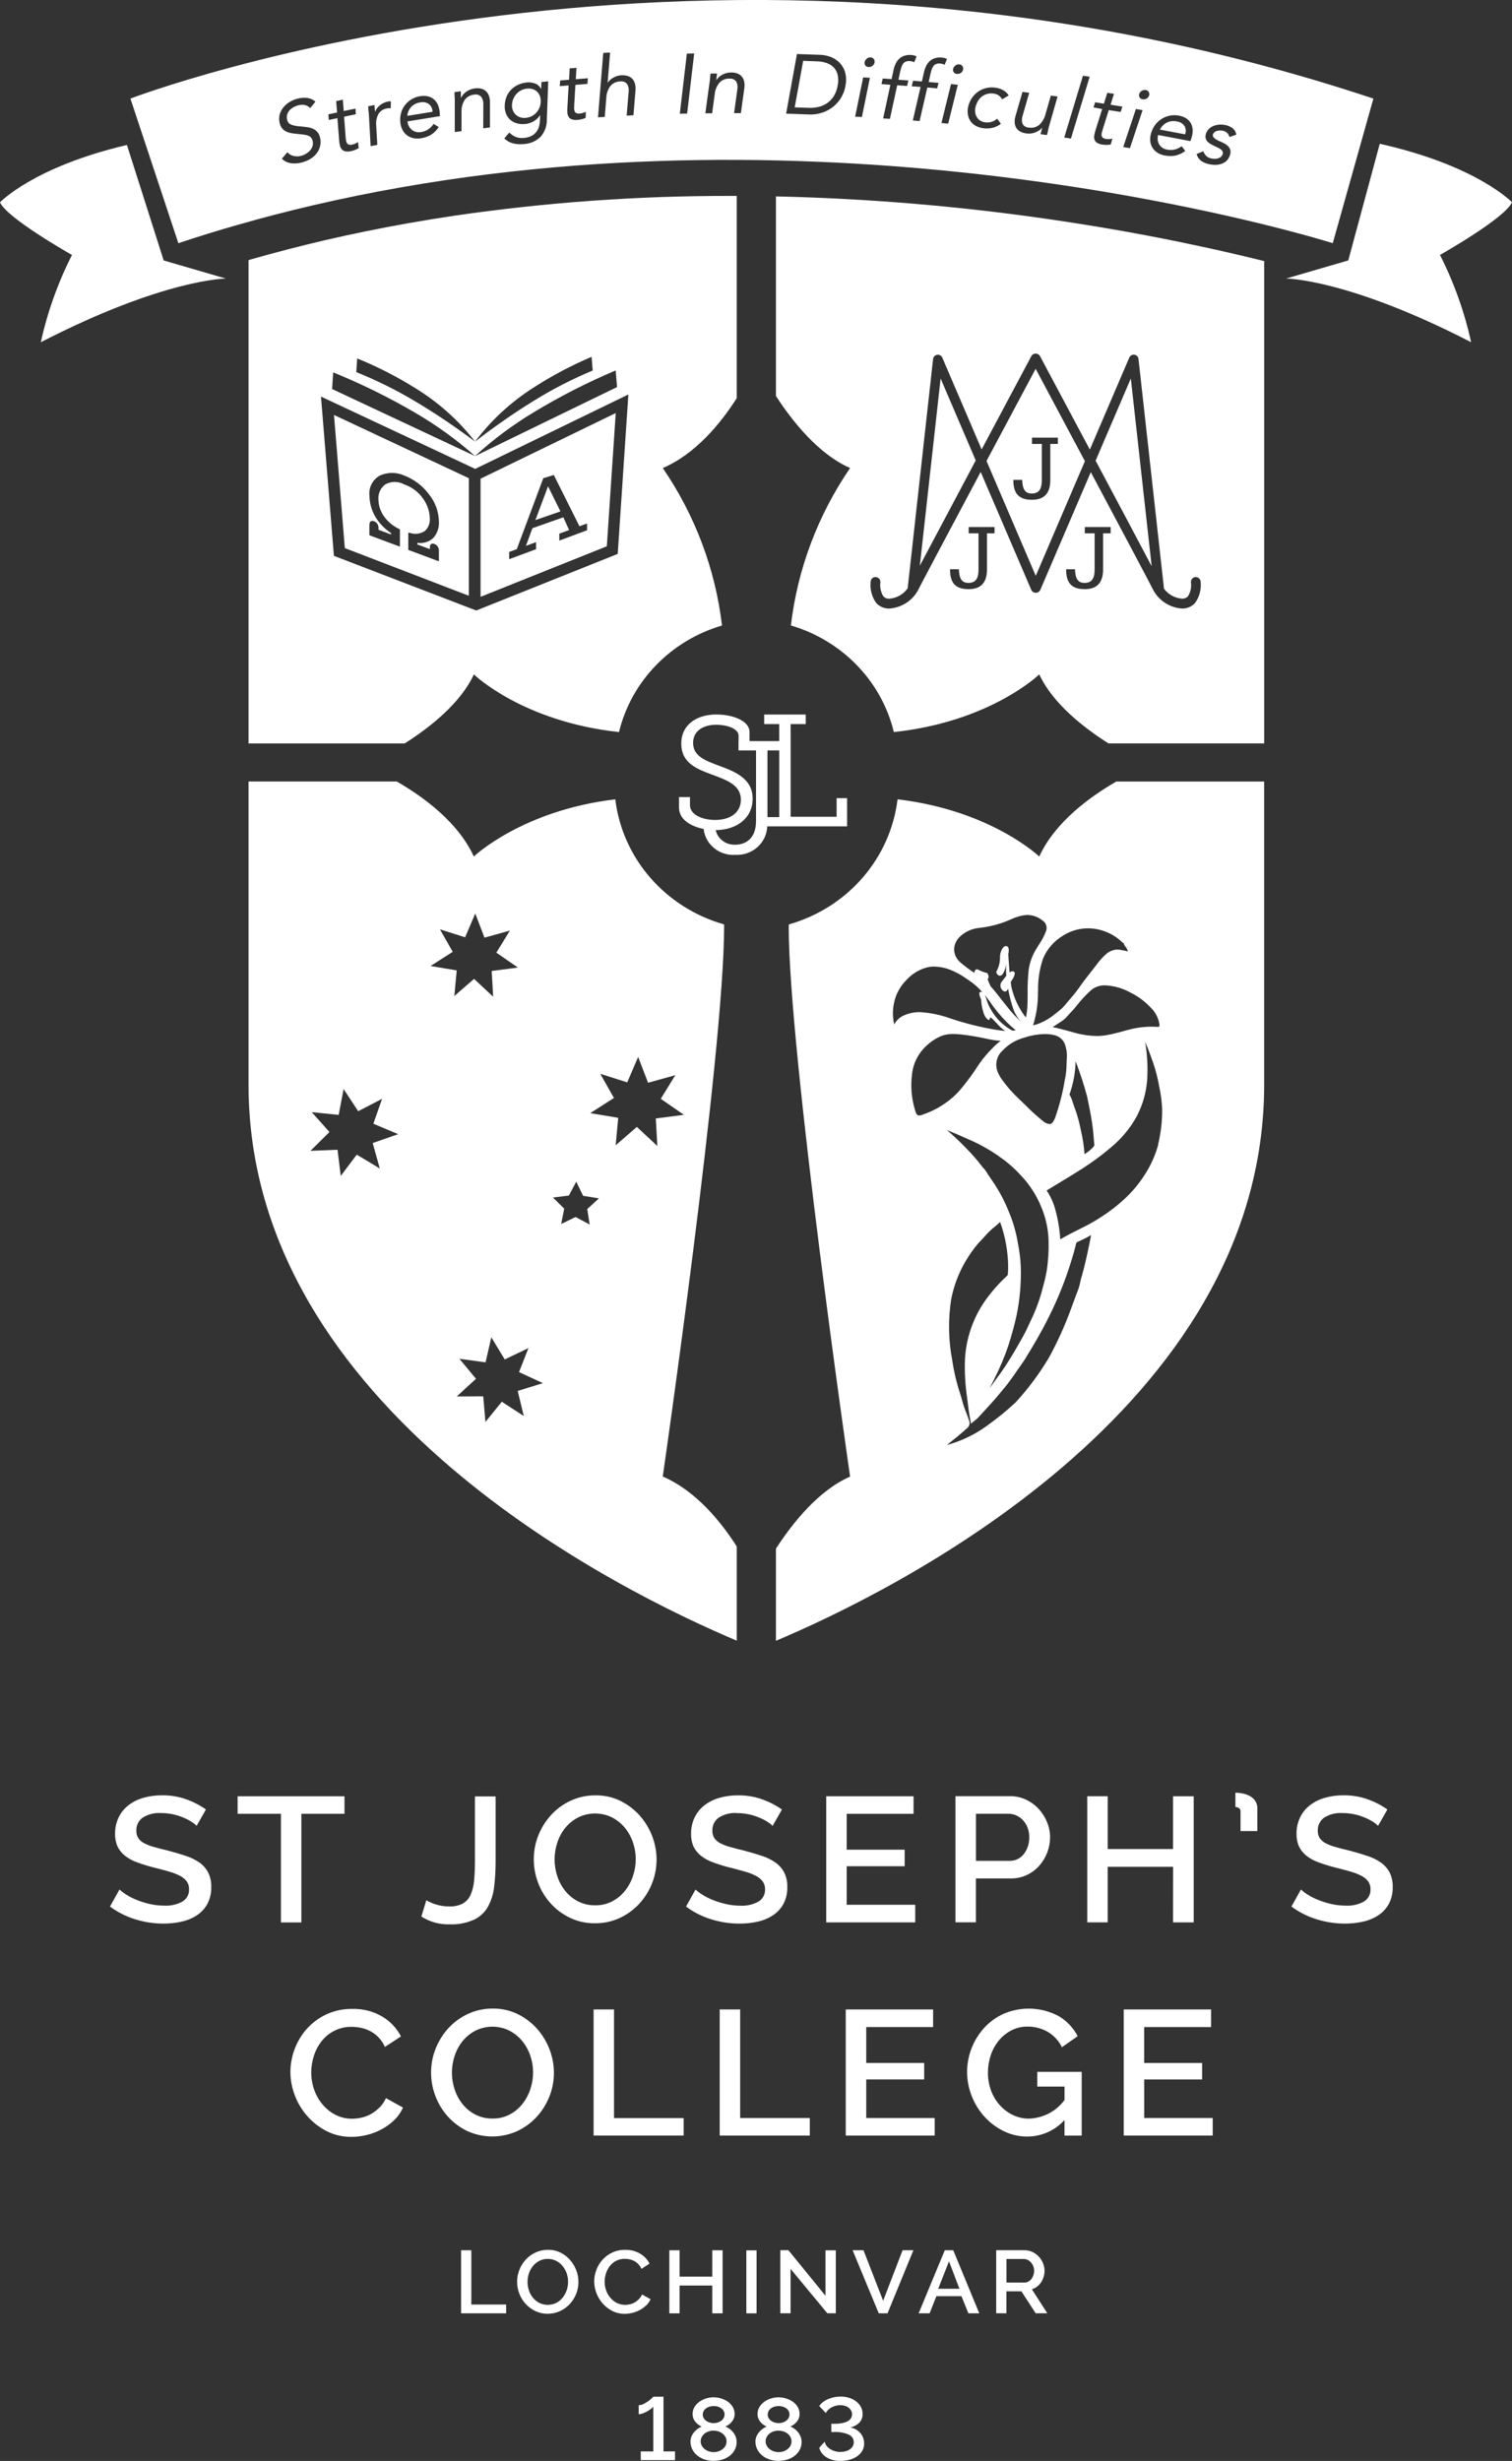 <?xml version="1.0" encoding="UTF-8"?><svg id="Layer_2" xmlns="http://www.w3.org/2000/svg" xmlns:xlink="http://www.w3.org/1999/xlink" viewBox="0 0 561.76 914.3"><rect x="0" y="0" width="561.76" height="914.3" fill="#333333" stroke="none"/><defs><clipPath id="clippath"><rect width="561.76" height="914.3" style="fill:none;"/></clipPath></defs><g id="Layer_1-2"><g style="clip-path:url(#clippath);"><g id="Group_764"><path id="Path_1294" d="m74.11,692c-1.54-1.07-3.23-1.91-5.03-2.48-1.97-.66-4.13-1.3-6.48-1.92-1.99-.48-3.73-.93-5.23-1.35-1.29-.34-2.55-.81-3.73-1.41-.89-.44-1.65-1.09-2.23-1.88-.53-.84-.79-1.82-.75-2.81-.09-1.88.77-3.68,2.31-4.82,2.01-1.28,4.39-1.89,6.79-1.74,1.5,0,3,.15,4.46.46,1.32.28,2.6.68,3.84,1.2,1.05.43,2.06.94,3.02,1.54.72.44,1.38.96,1.97,1.55l3.46-6.07c-2.22-1.57-4.65-2.83-7.23-3.76-2.92-1.04-6.02-1.56-9.13-1.51-2.32-.02-4.63.29-6.85.92-2.01.56-3.89,1.49-5.53,2.74-1.56,1.2-2.81,2.74-3.67,4.49-.92,1.91-1.37,4-1.34,6.1-.05,1.62.25,3.23.89,4.72.62,1.31,1.54,2.48,2.68,3.4,1.34,1.06,2.84,1.9,4.46,2.48,2.05.76,4.15,1.42,6.28,1.95,2.08.52,3.94,1.02,5.56,1.48,1.43.39,2.82.92,4.14,1.58,1.01.5,1.89,1.21,2.58,2.08.62.87.93,1.91.89,2.97.09,1.82-.83,3.55-2.41,4.53-2.05,1.14-4.4,1.68-6.76,1.55-1.84,0-3.68-.2-5.47-.62-1.66-.38-3.28-.89-4.85-1.52-1.34-.53-2.63-1.18-3.84-1.95-.9-.56-1.74-1.2-2.51-1.91l-3.53,6.33c2.79,2.09,5.94,3.68,9.3,4.72,3.44,1.08,7.04,1.63,10.66,1.62,2.29,0,4.57-.25,6.79-.76,2-.45,3.9-1.26,5.6-2.38,1.61-1.07,2.93-2.51,3.84-4.2,1.01-1.94,1.5-4.1,1.43-6.27.06-1.87-.33-3.72-1.16-5.41-.77-1.45-1.87-2.7-3.22-3.66" style="fill:#fff;"/><path id="Path_1295" d="m111.97,714.22v-40.35h16.02v-6.52h-39.71v6.53h16.1v40.35h7.59Z" style="fill:#fff;"/><path id="Path_1296" d="m176.13,713.22c2.18-1.06,3.98-2.74,5.16-4.82,1.26-2.33,2.04-4.87,2.31-7.49.38-3.23.56-6.49.54-9.74v-23.76h-7.68v23.76c0,2.82-.1,5.3-.31,7.43-.13,1.84-.57,3.65-1.29,5.35-.58,1.34-1.58,2.47-2.85,3.23-1.53.8-3.25,1.17-4.99,1.1-1.76.03-3.52-.23-5.19-.77-1.21-.36-2.36-.88-3.43-1.54l-1.84,6.07c3.1,1.99,6.75,3.01,10.46,2.9,3.13.13,6.25-.46,9.1-1.74" style="fill:#fff;"/><path id="Path_1297" d="m230.55,669.09c-2.87-1.4-6.05-2.12-9.27-2.07-3.17-.03-6.3.63-9.17,1.94-2.76,1.26-5.23,3.05-7.27,5.25-2.05,2.23-3.68,4.8-4.79,7.59-1.15,2.86-1.74,5.91-1.73,8.98,0,3,.55,5.97,1.63,8.78,1.05,2.8,2.63,5.38,4.65,7.62,2.02,2.23,4.46,4.05,7.2,5.35,2.89,1.37,6.06,2.05,9.27,2.01,3.16.03,6.28-.63,9.13-1.95,2.73-1.26,5.19-3.03,7.23-5.21,4.2-4.54,6.52-10.44,6.51-16.54-.03-5.98-2.25-11.76-6.25-16.3-2-2.25-4.44-4.1-7.17-5.45m4.65,27.89c-.65,1.98-1.65,3.83-2.95,5.48-1.28,1.62-2.9,2.96-4.75,3.93-1.95,1.01-4.14,1.52-6.35,1.48-2.17.03-4.32-.45-6.25-1.41-1.84-.93-3.46-2.22-4.75-3.8-1.34-1.63-2.36-3.49-3.02-5.48-1.39-4.1-1.4-8.53-.03-12.64.64-1.98,1.64-3.82,2.95-5.45,1.3-1.59,2.91-2.9,4.75-3.85,3.93-1.95,8.58-1.98,12.53-.07,1.83.93,3.44,2.21,4.75,3.76,1.34,1.61,2.37,3.45,3.05,5.41.73,2.07,1.1,4.25,1.09,6.44,0,2.11-.35,4.2-1.02,6.2" style="fill:#fff;"/><path id="Path_1298" d="m273.76,673.61c1.5,0,3,.15,4.46.46,1.32.28,2.6.68,3.84,1.2,1.05.43,2.06.94,3.02,1.54.72.44,1.38.96,1.97,1.55l3.46-6.07c-2.22-1.57-4.65-2.83-7.23-3.76-2.92-1.04-6.02-1.56-9.13-1.51-2.32-.02-4.63.29-6.85.92-2.01.56-3.89,1.49-5.53,2.74-1.56,1.2-2.81,2.74-3.67,4.49-.92,1.91-1.37,4-1.34,6.1-.05,1.62.25,3.23.89,4.72.62,1.31,1.54,2.48,2.68,3.4,1.34,1.06,2.84,1.9,4.46,2.48,2.05.76,4.15,1.42,6.28,1.95,2.08.52,3.94,1.02,5.56,1.48,1.43.39,2.82.92,4.14,1.58,1.01.5,1.89,1.21,2.58,2.08.62.87.93,1.91.89,2.97.09,1.82-.83,3.55-2.41,4.53-2.05,1.14-4.4,1.68-6.76,1.55-1.84,0-3.67-.21-5.45-.63-1.66-.38-3.28-.89-4.85-1.52-1.34-.53-2.63-1.18-3.84-1.95-.9-.56-1.74-1.2-2.51-1.91l-3.53,6.33c2.79,2.09,5.94,3.68,9.3,4.72,3.44,1.08,7.04,1.63,10.66,1.62,2.29,0,4.57-.25,6.79-.76,2-.45,3.9-1.26,5.6-2.38,1.61-1.07,2.93-2.51,3.84-4.2,1.01-1.94,1.5-4.1,1.43-6.27.06-1.87-.33-3.72-1.16-5.41-.77-1.45-1.87-2.7-3.22-3.66-1.54-1.07-3.23-1.91-5.03-2.48-1.97-.66-4.13-1.3-6.48-1.92-1.99-.48-3.73-.93-5.23-1.35-1.29-.34-2.55-.81-3.73-1.41-.89-.44-1.65-1.09-2.23-1.88-.53-.84-.79-1.82-.75-2.81-.09-1.88.77-3.68,2.31-4.82,2.01-1.28,4.39-1.89,6.79-1.74" style="fill:#fff;"/><path id="Path_1299" d="m339.42,673.88v-6.53h-32.45v46.86h33.07v-6.54h-25.46v-14.32h21.53v-6.14h-21.53v-13.33h24.85Z" style="fill:#fff;"/><path id="Path_1300" d="m362.57,697.89h13.03c2.06.02,4.09-.42,5.94-1.3,1.75-.83,3.31-2,4.58-3.43,2.6-2.95,4.02-6.71,4.02-10.6,0-1.91-.39-3.81-1.12-5.58-.73-1.79-1.77-3.45-3.09-4.89-1.33-1.44-2.93-2.62-4.72-3.47-1.87-.88-3.93-1.33-6.01-1.3h-20.22v46.86h7.59v-16.29Zm0-24.03h12.16c1,0,1.98.22,2.88.62.94.43,1.78,1.04,2.48,1.79.74.8,1.32,1.73,1.7,2.74.42,1.14.63,2.35.61,3.56.01,1.19-.17,2.37-.54,3.5-.33,1-.84,1.94-1.49,2.77-.61.77-1.39,1.4-2.27,1.85-.92.45-1.93.67-2.95.66h-12.56v-17.49Z" style="fill:#fff;"/><path id="Path_1301" d="m435.83,714.22h7.67v-46.86h-7.67v19.6h-24.29v-19.62h-7.59v46.86h7.59v-20.65h24.31l-.02,20.67Z" style="fill:#fff;"/><path id="Path_1302" d="m464.38,667.29c-.82-.45-1.7-.77-2.61-.96-.92-.19-1.85-.29-2.78-.29v5.28c.4.03.8.15,1.16.33.53.28.83.86.75,1.44v7.2h6.25v-8.45c.03-.98-.24-1.95-.79-2.77-.51-.74-1.18-1.35-1.97-1.79" style="fill:#fff;"/><path id="Path_1303" d="m513.06,692c-1.54-1.07-3.23-1.91-5.03-2.48-1.97-.66-4.13-1.3-6.48-1.92-1.99-.48-3.73-.93-5.23-1.35-1.29-.34-2.55-.81-3.73-1.41-.89-.44-1.65-1.09-2.23-1.88-.53-.84-.79-1.82-.75-2.81-.09-1.88.77-3.68,2.31-4.82,2.01-1.28,4.39-1.89,6.79-1.74,1.5,0,3,.15,4.46.46,1.32.28,2.6.68,3.84,1.2,1.05.43,2.06.94,3.02,1.54.72.44,1.38.96,1.97,1.55l3.46-6.07c-2.22-1.57-4.65-2.83-7.23-3.76-2.92-1.04-6.02-1.56-9.13-1.51-2.32-.02-4.63.29-6.85.92-2.01.56-3.89,1.49-5.53,2.74-1.56,1.2-2.81,2.74-3.67,4.49-.92,1.91-1.37,4-1.34,6.1-.05,1.62.25,3.23.89,4.72.62,1.31,1.54,2.48,2.68,3.4,1.34,1.06,2.84,1.9,4.46,2.48,2.05.76,4.15,1.42,6.28,1.95,2.08.52,3.94,1.02,5.56,1.48,1.43.39,2.82.92,4.14,1.58,1.01.5,1.89,1.21,2.58,2.08.62.87.93,1.91.89,2.97.09,1.82-.83,3.55-2.41,4.53-2.05,1.14-4.4,1.68-6.76,1.55-1.84,0-3.68-.2-5.47-.62-1.66-.38-3.28-.89-4.85-1.52-1.34-.53-2.63-1.18-3.84-1.95-.9-.56-1.74-1.2-2.51-1.91l-3.53,6.33c2.79,2.09,5.94,3.68,9.3,4.72,3.44,1.08,7.04,1.63,10.66,1.62,2.29,0,4.57-.25,6.79-.76,2-.45,3.9-1.26,5.6-2.38,1.61-1.07,2.93-2.51,3.84-4.2,1.01-1.94,1.5-4.1,1.43-6.27.06-1.87-.33-3.72-1.16-5.41-.77-1.45-1.87-2.7-3.22-3.66" style="fill:#fff;"/><path id="Path_1304" d="m141.03,782.94c-.91.93-1.95,1.74-3.09,2.41-1.1.63-2.29,1.1-3.53,1.38-1.17.28-2.37.42-3.57.43-2.12.02-4.22-.46-6.11-1.41-1.85-.94-3.49-2.23-4.82-3.8-1.38-1.63-2.45-3.48-3.15-5.48-.75-2.09-1.13-4.29-1.12-6.51,0-2.06.33-4.11.95-6.07.61-1.98,1.57-3.83,2.85-5.48,1.27-1.62,2.88-2.95,4.72-3.9,2-1.02,4.23-1.53,6.48-1.49,1.16,0,2.32.13,3.46.36,1.2.25,2.35.66,3.43,1.22,1.15.6,2.19,1.38,3.09,2.31,1,1.04,1.81,2.25,2.38,3.57l5.97-3.9c-1.56-3.05-3.97-5.61-6.96-7.38-3.34-1.96-7.19-2.95-11.1-2.84-3.36-.06-6.68.64-9.71,2.05-2.76,1.3-5.22,3.13-7.23,5.38-1.97,2.22-3.49,4.77-4.51,7.52-1.02,2.7-1.55,5.55-1.56,8.42,0,3.01.57,6,1.66,8.81,1.07,2.83,2.66,5.45,4.69,7.73,2,2.26,4.42,4.13,7.14,5.51,2.83,1.43,5.98,2.15,9.17,2.12,1.95,0,3.88-.25,5.77-.72,1.92-.47,3.77-1.19,5.5-2.12,1.71-.91,3.27-2.06,4.65-3.4,1.38-1.33,2.47-2.91,3.23-4.65l-6.32-3.5c-.58,1.29-1.38,2.47-2.37,3.5" style="fill:#fff;"/><path id="Path_1305" d="m204.07,779.04c1.15-2.86,1.74-5.91,1.73-8.98-.03-5.98-2.25-11.76-6.25-16.31-2.01-2.25-4.44-4.1-7.17-5.45-2.87-1.4-6.05-2.11-9.27-2.07-3.17-.03-6.3.64-9.17,1.95-2.76,1.26-5.23,3.05-7.26,5.25-2.05,2.23-3.68,4.8-4.79,7.59-1.15,2.86-1.74,5.91-1.73,8.98,0,3,.55,5.97,1.63,8.77,1.05,2.8,2.63,5.39,4.65,7.63,2.02,2.22,4.46,4.04,7.2,5.35,5.83,2.65,12.55,2.67,18.4.06,2.73-1.26,5.19-3.03,7.23-5.21,2.06-2.21,3.68-4.77,4.79-7.56m-7.03-2.84c-.66,1.98-1.65,3.83-2.95,5.48-1.28,1.62-2.9,2.96-4.75,3.93-1.95,1.01-4.14,1.52-6.35,1.48-2.17.03-4.32-.45-6.25-1.41-1.84-.93-3.46-2.22-4.75-3.8-1.34-1.63-2.37-3.49-3.02-5.48-1.4-4.1-1.41-8.53-.03-12.64.64-1.97,1.64-3.82,2.95-5.45,1.3-1.59,2.91-2.9,4.75-3.86,3.93-1.95,8.58-1.98,12.53-.06,1.83.93,3.45,2.21,4.75,3.76,1.34,1.62,2.37,3.45,3.05,5.41.73,2.07,1.1,4.25,1.09,6.44,0,2.11-.35,4.2-1.02,6.2" style="fill:#fff;"/><path id="Path_1306" d="m254.01,786.91h-25.88v-40.35h-7.59v46.86h33.47v-6.51Z" style="fill:#fff;"/><path id="Path_1307" d="m274.99,746.56h-7.59v46.86h33.47v-6.53h-25.88v-40.33Z" style="fill:#fff;"/><path id="Path_1308" d="m346.68,753.1v-6.54h-32.45v46.86h33.04v-6.53h-25.43v-14.32h21.53v-6.14h-21.53v-13.33h24.84Z" style="fill:#fff;"/><path id="Path_1309" d="m385.39,775.22h10.12v4.96c-3.03,4.19-7.91,6.75-13.17,6.94-2.1.02-4.17-.45-6.04-1.35-1.85-.89-3.5-2.14-4.85-3.66-1.42-1.59-2.51-3.43-3.24-5.41-.78-2.14-1.17-4.4-1.16-6.67,0-2.2.35-4.38,1.05-6.47.66-1.97,1.67-3.82,2.99-5.45,1.27-1.55,2.86-2.83,4.65-3.76,1.86-.96,3.94-1.44,6.04-1.42,2.61-.02,5.18.64,7.43,1.91,2.32,1.37,4.17,3.36,5.33,5.75l5.85-4.1c-1.57-3.06-4-5.64-7-7.43-6.29-3.39-13.85-3.73-20.43-.92-2.72,1.22-5.15,2.95-7.17,5.11-6.39,6.96-8.22,16.82-4.75,25.52,1.1,2.81,2.71,5.4,4.75,7.66,2,2.21,4.43,4.03,7.14,5.35,2.72,1.33,5.73,2.02,8.78,2,5.3-.02,10.32-2.27,13.79-6.16v5.81h6.39v-23.69h-16.51v5.48Z" style="fill:#fff;"/><path id="Path_1310" d="m425.1,772.57h21.53v-6.14h-21.53v-13.33h24.85v-6.54h-32.45v46.86h33.07v-6.53h-25.46v-14.31Z" style="fill:#fff;"/><path id="Path_1311" d="m175.11,836.02h-3.8v23.43h16.74v-3.26h-12.94v-20.17Z" style="fill:#fff;"/><path id="Path_1312" d="m211.81,839.62c-1-1.12-2.21-2.05-3.57-2.72-1.44-.7-3.03-1.06-4.64-1.04-1.58-.02-3.15.32-4.58.98-1.38.62-2.61,1.51-3.63,2.6-1.03,1.12-1.84,2.4-2.4,3.8-.58,1.43-.87,2.95-.87,4.48,0,1.5.27,2.99.81,4.4.53,1.4,1.32,2.69,2.33,3.81,1.01,1.11,2.23,2.01,3.59,2.67,1.44.68,3.03,1.03,4.64,1.01,1.58.01,3.14-.32,4.56-.97,1.37-.63,2.59-1.52,3.61-2.6,2.1-2.26,3.26-5.2,3.26-8.24-.02-2.99-1.12-5.88-3.12-8.16m-1.25,11.22c-.33.99-.83,1.91-1.48,2.74-.64.81-1.45,1.49-2.37,1.97-1.98.98-4.31.99-6.3.03-.92-.47-1.73-1.12-2.37-1.9-.67-.82-1.18-1.74-1.51-2.74-.35-1.03-.53-2.12-.52-3.21,0-1.06.17-2.11.5-3.11.32-.99.82-1.91,1.48-2.72.65-.8,1.45-1.46,2.37-1.94.98-.5,2.07-.76,3.17-.74,1.07-.01,2.13.23,3.09.71.92.47,1.73,1.11,2.38,1.89.67.81,1.19,1.72,1.53,2.71.36,1.03.55,2.12.54,3.21,0,1.05-.17,2.1-.5,3.11" style="fill:#fff;"/><path id="Path_1313" d="m240.1,856.54c.68-.67,1.23-1.46,1.61-2.33l-3.16-1.74c-.29.64-.69,1.23-1.19,1.74-.46.47-.97.87-1.54,1.2-.56.32-1.16.55-1.78.7-.59.13-1.18.2-1.78.21-1.06,0-2.11-.24-3.06-.71-.92-.47-1.74-1.11-2.41-1.9-.69-.81-1.23-1.74-1.58-2.74-.38-1.05-.57-2.16-.56-3.27,0-1.03.16-2.05.48-3.04.31-.99.79-1.92,1.42-2.74.63-.81,1.44-1.48,2.36-1.97,1-.51,2.11-.76,3.24-.74.58,0,1.17.06,1.74.18.6.13,1.17.34,1.71.61,1.23.65,2.19,1.69,2.73,2.94l2.99-1.95c-.77-1.53-1.98-2.81-3.48-3.69-1.67-.98-3.6-1.48-5.56-1.43-1.68-.03-3.34.32-4.85,1.03-1.38.64-2.61,1.56-3.61,2.69-.99,1.1-1.75,2.38-2.26,3.76-.51,1.35-.78,2.77-.79,4.21.01,3.04,1.14,5.97,3.17,8.27,1,1.13,2.21,2.07,3.57,2.76,1.42.71,2.99,1.07,4.58,1.05.97,0,1.94-.12,2.88-.36.96-.24,1.88-.59,2.75-1.05.85-.46,1.64-1.03,2.32-1.7" style="fill:#fff;"/><path id="Path_1314" d="m264.63,859.46h3.84v-23.43h-3.84v9.8h-12.15v-9.8h-3.8v23.43h3.8v-10.33h12.15v10.33Z" style="fill:#fff;"/><rect id="Rectangle_335" x="277.29" y="836.06" width="3.8" height="23.4" style="fill:#fff;"/><path id="Path_1315" d="m306.69,852.92l-13.78-16.92h-2.99v23.43h3.8v-16.49l13.65,16.49h3.16v-23.38h-3.84v16.87Z" style="fill:#fff;"/><path id="Path_1316" d="m328.12,854.8l-7.3-18.78h-4.04l9.71,23.43h3.26l9.61-23.43h-4.02l-7.22,18.78Z" style="fill:#fff;"/><path id="Path_1317" d="m351.02,836.02l-9.71,23.43h4.08l2.51-6.37h9.31l2.58,6.37h4.04l-9.67-23.43h-3.14Zm-2.45,14.32l4.02-10.2,3.87,10.2h-7.89Z" style="fill:#fff;"/><path id="Path_1318" d="m385.3,849.54c.58-.45,1.09-.99,1.49-1.6.41-.63.73-1.31.95-2.02.23-.74.34-1.51.34-2.28,0-.96-.19-1.9-.56-2.79-.36-.9-.89-1.72-1.55-2.44-.66-.72-1.46-1.31-2.36-1.74-.94-.44-1.96-.67-3-.66h-10.49v23.43h3.8v-8.15h5.57l5.3,8.15h4.32l-5.73-8.91c.7-.22,1.35-.56,1.93-1.01m-3.24-1.85c-.45.24-.96.36-1.48.35h-6.65v-8.75h6.44c.5,0,1,.12,1.45.34.47.24.88.56,1.22.94.36.41.64.88.84,1.39.22.54.33,1.11.32,1.68,0,.57-.08,1.14-.27,1.68-.17.51-.42.98-.75,1.41-.3.39-.69.72-1.14.95" style="fill:#fff;"/><path id="Path_1319" d="m246.52,890.43h-3.79c-.17.2-.34.39-.54.56-.4.39-.84.75-1.3,1.07-.55.4-1.13.75-1.74,1.05-.57.3-1.21.47-1.86.48v3.35c.52-.01,1.02-.11,1.5-.3.56-.2,1.1-.45,1.62-.74.5-.27.97-.58,1.42-.92.34-.24.64-.53.89-.87v16.64h-4.66v3.25h12.73v-3.25h-4.28v-20.32Z" style="fill:#fff;"/><path id="Path_1320" d="m272.43,903.7c-.38-.49-.83-.93-1.34-1.3-.49-.35-1.02-.65-1.57-.9.95-.4,1.79-1.02,2.42-1.82.65-.79,1.01-1.77,1-2.78.02-.94-.23-1.87-.71-2.68-.47-.77-1.09-1.43-1.84-1.95-.77-.53-1.62-.94-2.52-1.2-1.78-.55-3.7-.55-5.48,0-.91.27-1.76.68-2.52,1.22-.75.53-1.37,1.2-1.84,1.97-.49.81-.73,1.74-.71,2.68-.01,1,.34,1.98.98,2.76.62.79,1.44,1.41,2.37,1.81-.52.24-1.01.53-1.47.87-.49.36-.93.77-1.32,1.23-.4.48-.73,1.02-.97,1.59-.25.61-.38,1.26-.37,1.91,0,.99.22,1.96.66,2.86.44.87,1.06,1.64,1.81,2.26.8.66,1.72,1.16,2.71,1.5,1.08.37,2.21.55,3.35.54,1.13,0,2.25-.16,3.33-.49,1-.3,1.93-.78,2.74-1.41.77-.6,1.41-1.36,1.86-2.21.47-.89.7-1.88.69-2.88,0-.66-.11-1.32-.34-1.94-.22-.58-.52-1.13-.89-1.63m-11.04-7.94c.22-.39.52-.74.89-1,.39-.28.82-.5,1.29-.64.5-.15,1.01-.23,1.54-.23.52,0,1.04.07,1.54.21.46.13.9.34,1.29.62.36.26.67.6.89.98.23.4.34.85.34,1.3,0,.49-.12.98-.37,1.4-.24.4-.56.74-.95,1.02-.39.27-.82.48-1.29.62-.46.14-.94.21-1.42.21-.49,0-.97-.07-1.44-.21-.46-.13-.9-.34-1.3-.61-.38-.26-.7-.6-.95-.99-.26-.42-.39-.9-.37-1.38,0-.45.11-.9.32-1.3m8.13,12.89c-.27.48-.64.91-1.08,1.25-.46.36-.99.64-1.54.82-.57.2-1.18.3-1.78.3-.59,0-1.18-.1-1.74-.28-.55-.18-1.07-.44-1.54-.79-.45-.34-.82-.76-1.1-1.25-.29-.51-.45-1.08-.45-1.66-.01-.58.13-1.15.4-1.66.27-.49.63-.92,1.07-1.27.45-.36.97-.63,1.52-.8.57-.19,1.18-.28,1.78-.28.59,0,1.18.09,1.74.26.56.17,1.09.44,1.56.79.46.35.84.78,1.12,1.27.29.52.43,1.1.42,1.69,0,.56-.13,1.11-.4,1.61" style="fill:#fff;"/><path id="Path_1321" d="m296.56,903.7c-.38-.49-.83-.93-1.34-1.3-.49-.35-1.02-.65-1.57-.9.95-.4,1.79-1.02,2.42-1.82.65-.79,1.01-1.77,1-2.78.02-.94-.23-1.87-.71-2.68-.47-.77-1.09-1.43-1.84-1.95-.77-.53-1.62-.94-2.52-1.2-1.78-.55-3.7-.55-5.48,0-.91.27-1.76.68-2.52,1.22-.75.53-1.37,1.2-1.84,1.97-.48.81-.73,1.74-.71,2.68-.01,1,.34,1.98.98,2.76.62.79,1.44,1.41,2.37,1.81-.52.24-1.01.53-1.47.87-.49.36-.93.77-1.32,1.23-.4.48-.73,1.02-.97,1.59-.25.61-.38,1.26-.37,1.91,0,.99.22,1.96.66,2.86.44.87,1.06,1.64,1.81,2.26.8.66,1.72,1.16,2.71,1.5,1.08.37,2.21.55,3.35.54,1.13,0,2.25-.16,3.33-.49,1-.3,1.93-.78,2.74-1.41.77-.6,1.41-1.36,1.86-2.21.47-.89.7-1.88.69-2.88,0-.66-.11-1.32-.34-1.94-.22-.58-.52-1.13-.89-1.63m-11.04-7.94c.22-.39.52-.74.89-1,.39-.28.82-.5,1.29-.64.5-.15,1.01-.23,1.54-.23.52,0,1.04.07,1.54.21.46.13.9.34,1.29.62.36.26.67.6.89.98.23.4.34.85.34,1.3,0,.49-.12.98-.37,1.4-.24.4-.56.74-.95,1.02-.39.27-.82.48-1.29.62-.46.14-.94.21-1.42.21-.49,0-.97-.07-1.44-.21-.46-.13-.9-.34-1.3-.61-.38-.26-.7-.6-.95-.99-.26-.42-.39-.9-.37-1.38,0-.45.11-.9.32-1.3m8.13,12.89c-.27.48-.64.91-1.08,1.25-.46.36-.99.64-1.54.82-.57.2-1.18.3-1.78.3-.59,0-1.18-.1-1.74-.28-.55-.18-1.07-.44-1.54-.79-.45-.34-.82-.76-1.1-1.25-.29-.51-.45-1.08-.45-1.66-.01-.58.13-1.15.4-1.66.27-.49.63-.92,1.07-1.27.45-.36.97-.63,1.52-.8.57-.19,1.18-.28,1.78-.28.59,0,1.18.09,1.74.26.56.17,1.09.44,1.56.79.46.35.84.78,1.12,1.27.29.52.43,1.1.42,1.69,0,.56-.13,1.11-.4,1.61" style="fill:#fff;"/><path id="Path_1322" d="m319.63,903.94c-.95-1.11-2.28-1.86-3.74-2.1,1.28-.24,2.46-.86,3.38-1.77.83-.89,1.26-2.06,1.22-3.26,0-.88-.21-1.76-.62-2.54-.43-.79-1.02-1.48-1.73-2.04-.78-.61-1.67-1.07-2.61-1.36-1.06-.34-2.17-.5-3.28-.49-.8,0-1.59.09-2.36.25-.77.16-1.51.39-2.23.69-.68.28-1.31.66-1.89,1.1-.54.42-1.01.92-1.39,1.48l2.44,2.6c.2-.4.46-.76.77-1.08.36-.36.76-.68,1.2-.94.49-.29,1.02-.5,1.58-.65.63-.17,1.28-.26,1.93-.25.52,0,1.04.07,1.54.21.49.14.96.36,1.37.66.4.29.73.66.98,1.08.25.45.38.95.37,1.46,0,.56-.16,1.1-.47,1.56-.34.47-.8.85-1.34,1.1-.66.31-1.36.52-2.08.64-.88.15-1.78.22-2.68.21h-1.13v3.06h1.14c1.82-.09,3.63.24,5.3.95,1.17.48,1.92,1.6,1.91,2.83.01.53-.12,1.05-.39,1.51-.27.44-.63.83-1.06,1.13-.48.33-1.02.58-1.59.72-.64.17-1.3.25-1.96.25-.81.01-1.61-.12-2.37-.38-.64-.22-1.24-.54-1.78-.94-.46-.33-.86-.75-1.16-1.23-.24-.39-.41-.82-.5-1.26l-2.03,2.3c.43,1.48,1.41,2.75,2.76,3.56,1.55.91,3.34,1.36,5.15,1.3,1.11,0,2.21-.15,3.28-.43,1-.25,1.95-.66,2.8-1.23.8-.53,1.47-1.23,1.97-2.03.5-.85.76-1.81.74-2.79,0-1.41-.5-2.78-1.4-3.88" style="fill:#fff;"/><path id="Path_1323" d="m228.77,153.46l-50.22,24.38v43.89l46.91-18.77,3.31-49.5Zm-10.67,43.55l-10.3,3.83v-2.58l3.64-1.33-2.14-4.74-11.49,4.05-2.4,6.55,3.76-1.38v2.63l-9.99,3.71v-2.69l2.82-1.03,9.85-26.36,3.9-1.21,9.54,19.06,2.82-1.03v2.52Z" style="fill:#fff;"/><path id="Path_1324" d="m198.92,193.22l9.3-3.22-4.61-9.33-4.69,12.55Z" style="fill:#fff;"/><path id="Path_1325" d="m273.73,147.9v-75.11h-2.28c-34.43-.07-68.81,2.4-102.86,7.38-5.35.8-10.91,1.7-16.48,2.68-10.71,1.89-21.35,4.06-31.68,6.46-9.17,2.15-18.32,4.52-27.16,7.05-.32.09-.62.18-.93.28v179.57h58.01c9.49-6.03,20.75-14.95,25.71-25.65,0,0,18.07,17.56,53.92,21.42,4.59-18.89,19.17-33.97,38.27-39.59-2.47-20.92-10.01-40.97-22-58.5,12.28-5.28,21.57-16.69,27.5-25.99m-141.01-14.72c7.54,3.07,14.8,6.78,21.67,11.09,8.53,5.25,16.02,11.96,22.09,19.8,5.96-7.93,13.34-14.74,21.8-20.11,6.81-4.4,14.01-8.21,21.5-11.39.13,1.69.27,3.38.41,5.08-7.59,3.17-14.9,6.93-21.87,11.24-7.56,4.68-14.85,9.75-21.84,15.19-7.08-5.35-14.46-10.32-22.09-14.89-7.03-4.21-14.4-7.87-22.03-10.94.11-1.69.22-3.39.33-5.08m-8.92,5.18c10.58,4.3,20.82,9.34,30.64,15.1,7.88,4.61,15.27,9.96,22.06,15.98,6.71-6.12,14.02-11.57,21.84-16.28,9.74-5.89,19.9-11.08,30.42-15.52l.5,6.18-30.88,15-21.87,10.63h0l-22.02-10.33-31.09-14.58.4-6.18Zm105.72,67.44l-52.57,21.03-52.88-20.31-4.8-59.17,57.3,26.86,56.9-27.64-3.95,59.23Z" style="fill:#fff;"/><path id="Path_1326" d="m128.11,203.63l46.09,17.72v-43.68l-50.11-23.5,4.02,49.45Zm9.17-8.68c0-1.79,1.28-1.44,1.67-1.3,1.06.41,1.74,1.44,1.67,2.55v.63l4.66,1.74v-.53c-2.42-1.58-4.43-3.68-5.88-6.14-1.38-2.37-2.11-5.05-2.13-7.78-.35-3.02,1.18-5.96,3.9-7.46,2.86-1.27,6.14-1.27,9,0,3.64,1.4,6.79,3.78,9.1,6.86,2.39,2.91,3.73,6.5,3.8,10.22.15,2.26-.61,4.48-2.13,6.19-1.58,1.42-3.75,2.06-5.88,1.74v.61l4.66,1.74v-.63c0-1.79,1.28-1.44,1.67-1.3,1.06.41,1.74,1.44,1.67,2.55v3.91l-11.37-4.25v-6.43l.63.13c1.85.62,3.9.36,5.52-.71,1.32-1.22,2-2.96,1.85-4.73-.07-2.59-.92-5.1-2.45-7.22-1.69-2.5-4.18-4.39-7.09-5.38-2.21-1.23-4.93-1.2-7.11.08-1.66,1.31-2.57,3.31-2.45,5.39.01,2.17.66,4.29,1.86,6.11,1.38,2.05,3.27,3.71,5.51,4.82l.63.33v6.41l-11.35-4.23v-3.9Z" style="fill:#fff;"/><path id="Path_1327" d="m273.73,574.56c-5.93-9.3-15.21-20.71-27.49-25.99,0,0,22.8-157.64,22.8-204.56l-.06-.58c-21.82-6.22-37.72-24.51-40.38-46.47-34.71,4.15-52.56,21.26-52.56,21.26-5.8-12.75-18.77-22.2-28.63-27.88h-55.07v112.62c0,120.94,139,188.72,181.39,206.58v-34.98Zm-132.62-140.43l-8.56-5.15-5.95,7.89-1.2-9.71-10.05.4,7.06-6.99-6.59-7.38,10.01,1.02,1.83-9.61,5.42,8.24,8.88-4.6-3.25,9.25,9.23,3.88-9.47,3.3,2.63,9.44Zm18.88-75.25l8.21-5.25-4.74-8.36,9.34,2.96,3.77-8.82,3.44,8.95,9.44-2.63-5.04,8.2,8.01,5.54-9.74,1.27.54,9.55-7.09-6.61-7.33,6.36.89-9.51-9.68-1.63Zm34.62,167.21l-8.17-5.31-6.08,7.5-.83-9.52-9.82.05,7.14-6.56-6.17-7.43,9.73,1.33,2.13-9.32,4.99,8.24,8.81-4.23-3.51,8.93,8.88,4.1-9.37,2.9,2.26,9.32Zm24.46-71.16l-5.23-2.79-5.33,2.6,1.11-5.7-4.19-4.13,5.92-.73,2.74-5.15,2.55,5.25,5.89.94-4.35,3.97.9,5.74Zm17.53-36.25l-7.86,6.82.95-10.2-10.39-1.74,8.8-5.64-5.08-8.97,10.02,3.18,4.05-9.46,3.69,9.6,10.13-2.82-5.41,8.79,8.59,5.94-10.44,1.36.58,10.23-7.61-7.09Z" style="fill:#fff;"/><path id="Path_1328" d="m386.12,318.23s-17.85-17.15-52.65-21.26c-2.66,21.97-18.56,40.27-40.39,46.48l-.05.58c0,46.92,22.81,204.56,22.81,204.56-11.72,5.13-21.36,17.21-27.55,26.77v34.23c42.34-17.84,181.39-85.62,181.39-206.6v-112.63h-54.93c-9.85,5.68-22.84,15.13-28.63,27.87m-29.09,29.4c1.84-1.59,4.15-2.6,6.6-2.87,3.41-.35,6.76-1.15,9.96-2.36.59-.23,1.18-.48,1.78-.74,1.37-.66,2.81-1.15,4.3-1.48.7-.15,1.42-.23,2.13-.26.28,0,.56.02.84.08,1.69.19,3.29.86,4.59,1.92,1.5.9,2.05,2.75,1.29,4.3-.61,1.57-1.4,3.06-2.35,4.46-.45.72-.89,1.44-1.34,2.17-1.36,2.28-2.26,4.79-2.64,7.4-.3,2.87-.43,5.75-.39,8.63,0,1.76,0,3.51-.1,5.28-.08,1.28-.26,2.56-.55,3.81-.12-.13-.24-.23-.35-.36-2.4-3.24-4.1-6.92-5-10.82-.21-1.17-.27-1.97-.27-1.97,0,0,2.55-3.41.97-3.94-.52-.09-1.05.07-1.41.43-.29-3.37-.48-6.83-.48-6.83,0,0,.7-2.68-.64-2.97s-2.34,2.08-2.45,3.81c.09,1.8-.29,3.59-1.1,5.21-.89.95.94,2.97,2.1,1.38.74-1.14,1.17-2.44,1.27-3.79,0,0-.06,2.07.08,4.43-.55.66-1.06,1.37-1.45,1.87-.98.97-.97,2.54.03,3.49.1.1.22.19.34.27,1.34.76,1.76-.97,1.76-.97l.17,1.1c.48,2.38,1.12,4.72,1.9,7.02.65,1.54,1.55,2.97,2.68,4.23-.89-.87-1.78-1.71-2.61-2.6-1.6-1.74-3.08-3.64-4.52-5.48-1.27-1.64-2.54-3.27-3.92-4.82l-.17-.17c-.44-.9-.83-1.82-1.16-2.76,0,0,.89-.33-.04-2.2-1.15-.24-2.26-.64-3.28-1.2-1.07-.59-1.48.19-1.61,1.11l-.04-.03c-1.72-1.13-3.37-2.36-4.94-3.68-1.56-1.24-2.48-3.09-2.53-5.05.08-1.96,1.01-3.8,2.57-5.05m23.9,37.75c2.33-.75,4.77-1.15,7.22-1.21,1.2,0,2.4.13,3.57.41,1.99.46,3.56,1.95,4.07,3.88.49,1.52.68,3.11.55,4.7-.05.73-.08,1.47-.1,2.21-.01,1.64-.16,3.28-.45,4.89l-.19.97c-.79,4.74-1.98,9.41-3.57,13.96-.92,2.43-1.84,2.43-2.14,2.43-.96-.13-1.84-.56-2.53-1.21-2.27-1.84-4.43-3.81-6.47-5.88-.74-.72-1.48-1.44-2.23-2.17-2.4-2.22-4.57-4.67-6.45-7.32-.81-1.1-1.44-2.33-1.84-3.63-.69-2.57.12-5.31,2.12-7.12,2.25-2.4,5.19-4.1,8.43-4.89m-5.86-3.11c-2.65-1.65-4.87-3.87-6.49-6.48-.97-1.49-1.69-3.12-2.16-4.82-.21-.53-.37-.95-.52-1.3.55.67,1.1,1.38,1.63,2.13,1.93,2.88,4.14,5.57,6.6,8.05,1.04,1.01,2.14,1.97,3.26,2.92-.45.07-.87.06-1.3.1-.32-.18-.64-.36-1.01-.6m-42.84-1.58c-.83-3.5-.62-7.16.61-10.56.91-2.41,2.36-4.58,4.24-6.38,1.79-1.9,4.05-3.33,6.56-4.13,1.07-.36,2.2-.54,3.34-.53,1.51.03,3.01.25,4.46.65,2.69.83,5.21,2.11,7.46,3.76l.82.53c1.94,1.27,3.7,2.8,5.22,4.54-.2-.06-.42-.09-.63-.08-1.19,0,.2,2.82.2,2.82.06,1.93.45,3.83,1.13,5.64.62,1.4,1.98,2.79,2.1,1.38.12-1.41,2.56,2.31,4.97,4.15.25.2.51.33.77.49-.28,0-.55,0-.83-.04-.58-.05-1.16-.15-1.74-.23l-.82-.11c-5.85-.97-11.61-2.41-17.22-4.31-3.57-1.28-7.31-2.04-11.11-2.26h-.48c-2.08.04-4.13.53-5.99,1.46-1.37.73-2.46,1.87-3.12,3.24m10.37,33.5c-.33.11-.68.18-1.03.19-.35,0-.93,0-1.38-1.43-1.47-4.5-1.91-9.26-1.29-13.94.41-3.97,2.26-7.66,5.22-10.41,1.55-1.49,3.35-2.72,5.32-3.62,1.49-.62,3.1-.91,4.73-.87.93,0,1.87.07,2.79.15,3.32.37,6.62.93,9.88,1.66,1.64.36,3.3.6,4.97.74-1.07.8-2.07,1.68-2.98,2.65-1.95,1.92-3.7,4.02-5.23,6.28-1.91,3-4.01,5.88-6.29,8.63-1.93,2.35-4.21,4.39-6.77,6.07-2.45,1.64-5.13,2.93-7.95,3.85m9.69,5.84c2.33.92,4.61,1.93,6.9,2.95l2.18.97c3.77,1.74,7.35,3.83,10.68,6.26,2.68,1.9,5.13,4.09,7.32,6.51,3.18,3.35,5.71,7.24,7.45,11.48,1.77,4.12,2.73,8.53,2.83,12.99.07,3.55-.15,7.09-.65,10.61-.39,2.26-.91,4.49-1.55,6.69l-.58,2.2c-1.08,3.69-2.5,7.29-4.23,10.74l-.85,1.85c-.98,2.14-2.18,4.22-3.35,6.23-.48.83-.96,1.66-1.43,2.49-2.19,3.76-4.59,7.4-7.21,10.89,0,0-1.58,2.2-2.03,2.82.53-1.01,1.04-2.02,1.53-3.04l.21-.43c2.07-4.08,3.83-8.29,5.28-12.61,1.34-4.3,2.23-7.65,2.94-10.85,1.25-6.03,1.77-12.17,1.57-18.31-.13-2.87-.48-5.73-1.06-8.55l-.31-1.74c-.69-3.47-1.73-6.87-3.12-10.14-1.21-3.03-2.68-5.96-4.4-8.76-.64-1.07-1.34-2.08-2.04-3.11-.7-1.02-1.37-2-2-3.04-.26-.4-.56-.77-.89-1.11-.19-.19-.36-.39-.52-.6-1.77-2.34-3.7-4.56-5.77-6.65-2.33-2.44-4.79-4.76-7.36-6.95l.45.18m50.27,51.98c-.14.56-.31,1.12-.45,1.67-.33,1.04-.6,2.1-.81,3.18-.25,1.15-.61,2.27-1.07,3.35-.18.43-.35.92-.51,1.37-.36,1.01-1.78,4.82-1.78,4.82-2.27,6.22-5.01,12.27-8.2,18.09-3.53,5.93-7.68,11.49-12.37,16.6-3.37,3.13-6.95,6.04-10.71,8.71-4.45,3.23-9.47,5.63-14.81,7.1,2.51-2,5.09-4.08,7.52-6.27.83-.66,1.14-1.76.77-2.73-.31-1.03-.71-2.03-1.1-3.04-.24-.61-.47-1.21-.69-1.83-.33-.9-.58-1.83-.83-2.75-.23-.84-.45-1.67-.74-2.49-1.33-4.05-2.31-8.2-2.93-12.4-1.43-7.47-1.56-15.12-.39-22.63.79-4.09,2.15-8.05,4.04-11.78,1.33-2.59,2.9-5.05,4.67-7.38.82-1.07,1.7-2.08,2.65-3.04.58-.61,1.16-1.23,1.71-1.87.91-1,1.9-1.92,2.95-2.76.74-.62,1.47-1.23,2.16-1.9,1.54,4.28,2.49,8.73,2.84,13.25.17,1.99.18,3.99.05,5.99,0,.29-.12.57-.33.77-3.22,2.96-6.1,6.27-8.56,9.86-4.2,6.28-6.63,13.52-7.05,21-.19,4.91.09,9.82.82,14.67l.25,1.98c.16,1.3.31,2.64.54,3.95l.62,3.47,1.78-1.49c.32-.23.62-.49.89-.78l2.16-2.36c2-2.17,4.08-4.44,6-6.78l.5-.61c1.55-1.81,3.01-3.69,4.36-5.64.58-.87,1.19-1.74,1.78-2.57.92-1.3,1.84-2.56,2.68-3.91,2.76-4.48,5.64-9.31,8.15-14.3,2.71-5.27,5.07-10.71,7.06-16.28,1.25-3.62,2.68-7.9,3.72-12.28.08-.31.16-.36.29-.43l1.48-.7c1.3-.57,2.56-1.22,3.77-1.94-.95,5.04-1.87,9.22-2.87,13.11m27.82-46.74c-1.09,4.03-2.83,7.88-5.14,11.39-2.13,3.32-4.69,6.35-7.63,9.02-2.52,2.33-5.25,4.44-8.15,6.3-2.14,1.41-4.36,2.7-6.66,3.86l-1.59.8c-2.4,1.2-4.87,2.43-7.24,3.84-.21-3.64-.8-7.25-1.76-10.78-.66-2.62-1.77-5.12-3.3-7.38,2.8-1.7,5.56-3.35,8.3-5.04l1.16-.72c2.14-1.3,4.27-2.63,6.33-4.06,2.85-1.94,5.58-4.02,8.19-6.25,3.92-3.25,7.17-7.19,9.58-11.62,2.21-4.29,3.51-8.96,3.82-13.75.22-3.86.07-7.73-.45-11.56-.08-.78-.21-1.54-.37-2.3.7,1.54,1.37,3.25,2.05,5.15l.17.48c1.14,2.96,2.03,6.01,2.68,9.11l.4,2.14c.59,2.67.94,5.38,1.06,8.11.05,4.47-.46,8.93-1.52,13.28m-32.91-18.66s.1-.23.12-.3c1.34-3.88,2.07-7.93,2.16-12.02,1.65,4.28,3.07,8.64,4.26,13.06l.3,1.46c.71,3.44,1.45,7,1.84,10.53.16,1.38.27,2.77.39,4.16l.19,2.1-.83.99c-.85.85-1.81,1.59-2.85,2.2-.19-2.89-.62-5.76-1.29-8.59l-.45-2.12c-.51-2.31-1.19-4.58-2.03-6.8l-.54-1.58c-.3-1.08-.73-2.13-1.31-3.1m29.96-32.51c1.96,1.78,3.21,4.16,3.54,6.75.03.56-.13.64-.55.67h-.4c-.29,0-.57,0-.86-.03s-.63-.03-.95-.04h0c-2.86,0-5.71.36-8.48,1.08l-2.01.54c-2.2.64-4.44,1.17-6.69,1.58-1.12.18-2.26.27-3.4.27-2.76-.05-5.51-.45-8.16-1.21l-2.04-.56c-2.02-.55-4.09-1.12-6.2-1.55.66-.37,1.27-.79,1.88-1.2.4-.27.81-.55,1.23-.8.94-.59,1.78-1.32,2.49-2.17.45-.52.89-1.02,1.38-1.51.74-.76,1.44-1.56,2.09-2.4,1.51-1.96,3.2-3.79,5.05-5.46,1.38-1.25,3.2-1.95,5.08-1.95h.48c3.26.17,6.43,1.09,9.25,2.67,2.75,1.34,5.23,3.16,7.31,5.36m-10.2-23.94l.34.26c.03.05.06.1.11.15.06.35.23.68.47.94.49.57.85,1.24,1.05,1.96-.57-.17-1.15-.3-1.74-.39-.35-.06-.69-.11-1.02-.19-.37-.09-.76-.13-1.14-.13-1.52.05-2.97.61-4.1,1.59-1.31,1.13-2.48,2.41-3.48,3.81l-2.06,2.64c-1.55,1.97-3.15,4-4.6,6.11-1.11,1.55-2.3,3.04-3.57,4.46-.66.77-1.31,1.54-1.95,2.33-.63.71-1.33,1.36-2.1,1.93-.45.36-.89.71-1.34,1.09-1.74,1.44-3.69,2.61-5.8,3.47-.69.28-1.41.51-2.14.66l-.21.05c1.24-3.95,1.85-8.05,1.82-12.18l.04-.87c-.07-3.98.55-7.94,1.84-11.71,1.48-3.58,4.11-6.59,7.49-8.6,2.8-1.77,6.07-2.7,9.41-2.67.45,0,.89.04,1.37.08l.79.07c3.95.55,7.61,2.33,10.43,5.08l.1.05Z" style="fill:#fff;"/><path id="Path_1329" d="m407.06,171.16c7.91,14.86,16.14,30.32,20.83,39.22l-7.75-69.76-13.09,30.54Z" style="fill:#fff;"/><path id="Path_1330" d="m341.75,210.17c4.72-8.93,12.9-24.3,20.77-39.1l-13.05-30.45-7.72,69.55Z" style="fill:#fff;"/><path id="Path_1331" d="m366.52,171.25l18.3,42.69,18.26-42.6c-7.81-14.67-15.17-28.46-18.3-34.32-3.12,5.85-10.46,19.6-18.25,34.23m26.51-6.32h-2.82v13.45c0,4.86-2.23,7.3-6.82,7.3-4.82,0-6.9-2.26-6.9-7.26v-.14h3.28c.11,3.47,1.07,5.07,3.54,5.07,2.68,0,3.75-1.6,3.75-4.97v-13.45h-3.65v-2.33h9.61v2.33Z" style="fill:#fff;"/><path id="Path_1332" d="m439.6,90.16c-10.26-2.12-20.74-4.07-31.09-5.8-5.19-.87-10.57-1.71-16.16-2.54-34.46-5.11-69.22-8.06-104.06-8.85v74.15c6.19,9.55,15.83,21.63,27.55,26.76-11.99,17.53-19.53,37.58-22,58.5,19.1,5.62,33.68,20.71,38.26,39.6,35.94-3.84,54.02-21.43,54.02-21.43,4.96,10.7,16.22,19.62,25.72,25.65h57.85V97.01c-1.14-.29-2.32-.59-3.54-.87-8.72-2.13-17.65-4.13-26.53-5.96m-70.11,107.96h-2.82v13.45c0,4.86-2.23,7.3-6.82,7.3-4.82,0-6.9-2.26-6.9-7.26v-.14h3.29c.11,3.47,1.07,5.07,3.54,5.07,2.68,0,3.75-1.6,3.75-4.97v-13.45h-3.65v-2.33h9.61v2.33Zm43.14,0h-2.82v13.45c0,4.86-2.23,7.3-6.82,7.3-4.82,0-6.9-2.26-6.9-7.26v-.14h3.29c.11,3.47,1.07,5.07,3.54,5.07,2.68,0,3.75-1.6,3.75-4.97v-13.45h-3.65v-2.33h9.61v2.33Zm31.41,25.83c-1.23,1.4-3.05,2.18-4.94,2.12-4.49-.34-8.48-2.9-10.58-6.76-1.11-2.26-12.3-23.31-23.27-43.92l-18.79,43.82c-.44.88-1.53,1.25-2.44.83-.37-.17-.67-.47-.85-.83l-18.83-43.89c-10.99,20.64-22.2,41.74-23.32,44.01-2.11,3.86-6.1,6.41-10.58,6.74-1.9.06-3.72-.72-4.96-2.12-1.63-2.33-2.35-5.15-2.01-7.95.06-.96.91-1.68,1.89-1.62.04,0,.08,0,.12.01,1.01.14,1.71,1.04,1.58,2.03-.23,1.77.17,3.57,1.12,5.1.57.62,1.4.96,2.26.89,2.76-.23,5.26-1.66,6.8-3.91v-.2l9.41-84.91c.08-.81.7-1.46,1.52-1.61.82-.11,1.61.33,1.91,1.08l14.61,34.09c9.37-17.56,17.73-33.25,18.5-34.71.5-.85,1.62-1.14,2.49-.65.28.16.51.38.67.65.77,1.44,9.17,17.19,18.55,34.78l14.65-34.18c.3-.75,1.1-1.19,1.91-1.08.82.14,1.44.8,1.51,1.61l9.43,84.91c0,.1,0,.19-.03.29,1.53,2.2,4,3.6,6.72,3.82.86.06,1.7-.27,2.27-.89.95-1.53,1.34-3.32,1.11-5.09-.13-.98.57-1.89,1.58-2.03,1.01-.08,1.89.64,1.99,1.61.34,2.8-.37,5.62-2.01,7.95" style="fill:#fff;"/><path id="Path_1333" d="m299.36,269.01v-3.55h-15.44v3.55h5.59v6.33h-11.04v-3.38c0-4.2-6.25-6.51-12.34-6.51-6.98,0-13.01,3.55-13.01,10.82s5.84,9.45,11.43,11.52,10.71,3.91,10.71,9.33c0,4.85-4.02,7.51-9.54,7.51-4.91,0-9.37-2.01-9.37-5.49v-3.01h-4.07v3.95c0,4.38,4.35,6.94,9.15,7.9.62,5.75,5.79,10,11.73,9.62,6.22.34,11.54-4.29,11.88-10.33,0-.08,0-.17.01-.25h29.67v-10.48h-3.89v6.92h-17.08v-34.45h5.6Zm-18.48,36.08c0,6.51-3.9,8.74-7.72,8.74-3.45.14-6.51-2.14-7.26-5.42,7.8-.06,13.73-4.42,13.73-11.69s-6.14-9.92-12.34-12.17c-5.16-1.95-9.78-3.54-9.78-8.56,0-4.43,3.77-6.73,8.63-6.73,3.83,0,8.27,1.41,8.27,4.07v2.03h-.03v3.43h6.51v26.32Zm8.64-1.51h-4.38v-24.78h4.38v24.78Z" style="fill:#fff;"/><path id="Path_1334" d="m47.15,53.86C12.42,62.01,0,75.17,0,75.17c2.52,5.9,26.74,19.56,26.74,19.56-5.22,10.3-9.11,21.18-11.57,32.41,45.93-23.62,68.76-23.64,68.76-23.64l-23.11-6.73-13.66-42.91Z" style="fill:#fff;"/><path id="Path_1335" d="m200.59,35.68c-.21-.61-.57-1.16-1.04-1.62-.47-.44-1.04-.77-1.66-.95-.7-.2-1.44-.26-2.17-.17-.76.07-1.5.29-2.18.65-.65.35-1.23.8-1.71,1.35-1,1.14-1.57,2.57-1.61,4.07-.04.71.08,1.41.35,2.07.24.59.61,1.12,1.08,1.56.47.44,1.03.76,1.65.95.66.21,1.36.28,2.05.2.81-.08,1.59-.31,2.3-.68,1.3-.7,2.3-1.82,2.81-3.18.26-.67.41-1.37.45-2.08.03-.74-.07-1.47-.32-2.17" style="fill:#fff;"/><path id="Path_1336" d="m307.39,38.26c.98-.7,1.8-1.59,2.43-2.6.71-1.21,1.19-2.53,1.41-3.9.27-1.3.27-2.64,0-3.94-.24-1.02-.73-1.96-1.45-2.74-.73-.75-1.64-1.32-2.64-1.66-1.15-.39-2.35-.61-3.57-.63l-5.16-.19-3.15,17.29,5.18.18c1.26.05,2.52-.07,3.75-.36,1.16-.28,2.25-.77,3.22-1.44" style="fill:#fff;"/><path id="Path_1337" d="m88.46,83.5c9.28-2.66,18.56-5.07,27.84-7.23,10.84-2.52,21.65-4.73,32.44-6.62,5.63-.99,11.24-1.9,16.85-2.74,86.01-12.79,167.46-7.22,227.88,1.69,5.68.83,11.16,1.69,16.45,2.58,11.53,1.93,22.12,3.94,31.61,5.9,10.37,2.13,19.45,4.22,27.04,6.07,17.02,4.17,26.6,7.2,26.6,7.2l15.09-53.72c-247.54-82.44-461.8,0-461.8,0l17.81,53.72c7.39-2.46,14.8-4.75,22.21-6.86m358.58-27.28c.24.63.6,1.21,1.08,1.71.55.51,1.25.85,2,.97.39.08.79.12,1.2.12.4,0,.81-.05,1.19-.17.37-.1.71-.28,1.01-.51.3-.24.53-.55.67-.9.14-.31.17-.65.08-.98-.1-.29-.27-.55-.5-.76-.26-.25-.56-.46-.89-.62-.34-.18-.69-.35-1.05-.52-.64-.28-1.25-.59-1.82-.9-.52-.28-1-.63-1.41-1.05-.36-.38-.61-.85-.7-1.36-.1-.62-.02-1.26.24-1.84.25-.64.65-1.22,1.17-1.68.51-.45,1.09-.79,1.74-1.02.66-.23,1.35-.37,2.06-.41.72-.04,1.43.02,2.13.16.99.19,1.92.61,2.71,1.21.75.59,1.23,1.45,1.34,2.38l-2.54.87c-.11-.55-.38-1.06-.78-1.47-.47-.45-1.06-.76-1.71-.87-.35-.07-.71-.11-1.07-.1-.37,0-.73.06-1.08.16-.33.1-.63.25-.89.46-.26.21-.46.48-.58.79-.11.27-.1.57.03.83.15.28.36.52.61.72.32.25.66.48,1.03.66.43.22.86.42,1.31.6.58.25,1.14.54,1.68.87.48.28.9.65,1.24,1.08.32.41.53.9.6,1.41.06.63-.03,1.26-.28,1.84-.25.73-.68,1.39-1.25,1.93-.54.48-1.18.84-1.87,1.07-.7.23-1.44.35-2.18.36-.75,0-1.5-.07-2.23-.22-1.1-.2-2.14-.62-3.07-1.24-.84-.65-1.44-1.55-1.71-2.56l2.49-1.04Zm-19.19-7.3c.68-2.06,2.11-3.81,4.02-4.92.91-.52,1.91-.88,2.95-1.06,1.07-.18,2.17-.17,3.24.04.96.16,1.87.51,2.68,1.03.73.47,1.33,1.11,1.74,1.87.41.81.62,1.7.62,2.6,0,1.09-.2,2.17-.58,3.2l-.26.76-12-2.28c-.17.59-.22,1.21-.15,1.81.06.58.23,1.13.52,1.64.28.5.68.93,1.15,1.26.52.36,1.12.6,1.74.72.96.2,1.96.2,2.92-.03.93-.25,1.8-.66,2.57-1.21l1.34,1.74c-1.09.84-2.35,1.43-3.71,1.74-1.29.23-2.62.21-3.9-.05-1.06-.18-2.07-.58-2.95-1.18-.76-.53-1.38-1.22-1.82-2.03-.42-.81-.65-1.7-.66-2.6-.02-1.01.15-2.02.5-2.98m-3.61-15.24c.43-.27.96-.38,1.47-.29.47.06.88.34,1.11.74.23.4.28.87.13,1.3-.32.99-1.35,1.6-2.4,1.41-.47-.05-.89-.32-1.14-.71-.23-.41-.27-.89-.11-1.33.16-.47.49-.87.93-1.12m-2.18,6.75l2.48.43-4.71,14.14-2.48-.43,4.71-14.14Zm-15.17-2.49l3.27.52,1.27-4.04,2.48.39-1.27,4.04,4.4.69-.66,2-4.4-.7-2.23,7.1c-.14.46-.25.9-.36,1.3-.09.35-.12.71-.08,1.07.05.31.21.59.45.8.35.26.76.42,1.2.46.79.12,1.59.07,2.36-.13l-.6,2.17c-.51.12-1.03.18-1.55.17-.5,0-1.01-.04-1.51-.11-.72-.08-1.42-.31-2.04-.67-.43-.27-.75-.67-.93-1.14-.17-.51-.21-1.06-.11-1.59.11-.68.27-1.35.49-2.01l2.46-7.81-3.23-.6.61-1.92Zm-4.5-9.85l2.49.36-6.95,22.96-2.5-.36,6.95-22.96Zm-25.03,14.83l2.56-8.84,2.49.33-2.46,8.6c-.35.96-.35,2,0,2.95.45.83,1.32,1.36,2.28,1.38,1.43.26,2.9-.13,3.99-1.07,1.1-1.05,1.87-2.38,2.23-3.84l2-6.97,2.5.33-3.12,10.92c-.18.61-.33,1.22-.45,1.84-.12.58-.23,1.1-.37,1.57l-2.37-.31c.1-.39.2-.79.29-1.17s.21-.79.29-1.2h-.06c-.29.35-.62.66-1,.92-.43.29-.88.54-1.37.73-.51.21-1.05.35-1.61.43-.59.08-1.19.08-1.78,0-.85-.09-1.68-.35-2.43-.76-.6-.34-1.09-.83-1.43-1.42-.33-.61-.51-1.3-.53-1.99-.02-.82.1-1.63.33-2.42m-17.49-3.74c.27-1.05.72-2.05,1.34-2.95.61-.86,1.36-1.61,2.23-2.23,1.79-1.25,4-1.8,6.18-1.53,1.06.11,2.08.41,3.02.9.89.47,1.64,1.17,2.18,2.01l-2.45,1.47c-.31-.62-.79-1.14-1.37-1.53-.59-.36-1.26-.58-1.96-.64-.78-.1-1.56-.04-2.32.17-.7.2-1.34.53-1.91.98-.56.45-1.04.99-1.4,1.61-.38.64-.67,1.33-.87,2.04-.19.69-.25,1.41-.17,2.12.06.64.26,1.26.58,1.82.32.53.76.99,1.29,1.33.6.36,1.28.58,1.98.64,1.57.2,3.15-.3,4.3-1.37l1.4,1.9c-.88.7-1.91,1.2-3.01,1.48-1.07.26-2.17.33-3.26.21-1.06-.1-2.1-.41-3.04-.9-.83-.44-1.53-1.07-2.05-1.84-.5-.78-.83-1.66-.95-2.58-.14-1.04-.05-2.1.24-3.11m-4.84-14.92c.41-.3.93-.45,1.44-.4.47.02.91.26,1.17.65.28.38.36.86.23,1.3-.1.5-.39.93-.82,1.22-.42.29-.93.42-1.45.36-.47-.01-.91-.24-1.19-.62-.26-.38-.34-.86-.21-1.3.12-.48.41-.9.83-1.18m.89,7.13l-3.57,14.46-2.51-.24,3.56-14.47,2.52.26Zm-12.62-4.49c.19-.83.46-1.64.82-2.41.32-.69.78-1.31,1.34-1.84.55-.51,1.2-.89,1.92-1.12.86-.25,1.76-.33,2.65-.24.34.03.68.09,1.01.18.31.07.6.19.86.36l-.87,2.13c-.25-.12-.52-.23-.79-.3-.28-.08-.56-.13-.85-.15-.54-.07-1.09,0-1.6.2-.41.18-.76.47-1,.84-.29.42-.5.88-.63,1.37-.17.54-.32,1.11-.45,1.74l-.62,2.72,3.67.3-.5,2.04-3.67-.3-2.86,12.45-2.52-.21,2.87-12.45-3.29-.26.5-2.05,3.29.27.74-3.28Zm-15.27,2.17l3.29.23.7-3.26c.17-.83.44-1.65.79-2.43.31-.69.76-1.32,1.31-1.85.54-.52,1.2-.91,1.93-1.14.86-.27,1.76-.36,2.65-.28.34.03.68.08,1.01.17.31.07.62.18.89.34l-.84,2.17c-.25-.12-.52-.22-.79-.29-.28-.07-.57-.11-.87-.13-.54-.06-1.08.02-1.58.22-.41.19-.76.49-1,.87-.28.42-.49.88-.62,1.36-.16.54-.29,1.11-.45,1.74l-.58,2.74,3.67.26-.45,2.05-3.68-.26-2.71,12.49-2.51-.17,2.68-12.49-3.31-.26.48-2.06Zm-5.93-7.38c.4-.32.91-.49,1.42-.46.47.01.91.24,1.19.61.28.37.38.83.29,1.28-.09.5-.37.95-.78,1.25-.4.31-.91.47-1.43.43-.47,0-.92-.21-1.22-.57-.27-.38-.36-.85-.26-1.3.1-.48.38-.91.79-1.21m-1.34,6.94l2.51.14-2.98,14.58-2.51-.14,2.98-14.58Zm-24.59-8.69l8.81.31c1.21.06,2.4.3,3.53.71,1.24.44,2.36,1.13,3.3,2.03,1.01.99,1.76,2.2,2.19,3.53.49,1.7.55,3.48.18,5.21-.54,3.45-2.54,6.53-5.52,8.49-1.21.81-2.56,1.4-3.98,1.76-1.22.32-2.48.46-3.74.43l-8.8-.32,4.02-22.15Zm-32.49,10.75c.1-.63.17-1.26.21-1.89.03-.54.08-1.07.17-1.61h2.4c-.06.39-.11.8-.14,1.2s-.08.81-.13,1.23h.06c.24-.38.52-.73.85-1.04.37-.35.79-.65,1.24-.9.49-.27,1-.49,1.54-.64.58-.16,1.18-.24,1.78-.24.86-.03,1.71.12,2.5.43.64.26,1.2.68,1.62,1.22.42.56.7,1.21.81,1.9.13.81.13,1.63,0,2.44l-1.26,9.11h-2.53l1.22-8.84c.2-1,.05-2.03-.45-2.92-.57-.76-1.52-1.16-2.48-1.05-1.45-.08-2.85.51-3.79,1.59-.95,1.18-1.53,2.6-1.68,4.1l-.98,7.18h-2.52l1.54-11.25Zm-8.42-10.9l2.72-.07-2.62,22.34-2.72.06,2.62-22.33Zm-31.04-.26l2.52-.14-.91,11.17h.06c.22-.34.49-.64.79-.92.35-.32.73-.6,1.13-.84.45-.27.93-.48,1.43-.65,1.36-.43,2.83-.43,4.19,0,.66.23,1.24.62,1.69,1.13.44.54.75,1.18.89,1.85.18.8.23,1.62.15,2.43l-.74,9.14-2.53.14.74-8.89c.15-1.01-.06-2.03-.61-2.9-.61-.73-1.58-1.08-2.53-.92-1.45,0-2.82.66-3.7,1.78-.88,1.23-1.38,2.68-1.45,4.18l-.58,7.22-2.52.15,1.96-23.94Zm-16.02,10.23l3.29-.26.23-4.22,2.52-.2-.23,4.22,4.46-.35-.15,2.1-4.46.35-.45,7.42c0,.49-.04.93-.04,1.34,0,.36.06.72.19,1.06.12.29.34.53.62.67.4.17.85.23,1.28.17.39-.03.77-.1,1.14-.21.39-.11.76-.27,1.12-.46l-.05,2.25c-.46.23-.94.4-1.45.52-.5.12-1,.2-1.51.25-.72.09-1.45.03-2.14-.18-.48-.16-.9-.46-1.19-.87-.29-.46-.46-.99-.5-1.53-.05-.69-.05-1.38,0-2.07l.45-8.15-3.29.26.16-2.1Zm-7.46,12.86c-.6.97-1.44,1.77-2.44,2.34-.91.52-1.92.85-2.97.97-1.08.13-2.18.05-3.23-.24-.92-.25-1.77-.7-2.48-1.33-.69-.62-1.22-1.39-1.55-2.25-.36-.95-.53-1.97-.48-2.98.03-1.14.26-2.27.68-3.33.39-.98.97-1.87,1.71-2.63.75-.75,1.62-1.36,2.59-1.8,1.04-.47,2.15-.76,3.29-.87,1.03-.1,2.06.04,3.02.4.96.36,1.74,1.07,2.18,1.98h.07l.11-2.54,2.51-.26-.51,14.18c.07,2.33-.75,4.6-2.3,6.39-1.63,1.63-3.84,2.61-6.18,2.74-1.34.16-2.7.08-4.02-.23-1.25-.34-2.39-.97-3.32-1.84l1.87-2.21c.7.71,1.54,1.28,2.48,1.66.97.36,2.01.47,3.04.34.98-.07,1.93-.34,2.79-.78.7-.37,1.31-.89,1.78-1.51.46-.61.79-1.29.98-2.02.19-.75.29-1.51.32-2.28l.08-1.9h-.04Zm-29.45-8.86v1.2c0,.4.04.82.03,1.24h.07c.18-.41.42-.79.71-1.14.32-.39.69-.75,1.11-1.05.45-.33.94-.6,1.45-.82.55-.23,1.14-.39,1.74-.46.84-.14,1.71-.1,2.54.11.68.17,1.29.52,1.78,1,.49.5.85,1.12,1.05,1.78.25.78.36,1.6.34,2.42v9.18l-2.5.33.03-8.93c.07-1.01-.23-2.02-.84-2.84-.67-.68-1.66-.96-2.6-.74-1.45.11-2.76.87-3.55,2.06-.78,1.29-1.17,2.78-1.12,4.27v7.24l-2.5.33v-11.33c.02-.63,0-1.27-.05-1.9-.05-.54-.06-1.08-.04-1.61l2.36-.33Zm-22.1,7.65c.34-.99.86-1.92,1.53-2.73,1.36-1.64,3.29-2.73,5.43-3.07.96-.17,1.95-.15,2.9.06.85.19,1.64.59,2.3,1.16.67.61,1.19,1.37,1.51,2.21.38,1.03.59,2.11.6,3.2l.04.79-12.05,1.95c.07.6.24,1.19.51,1.74.27.52.63.98,1.08,1.36.44.37.96.64,1.53.79.62.16,1.27.18,1.9.07.98-.13,1.91-.48,2.73-1.02.78-.55,1.45-1.23,1.97-2.01l1.9,1.16c-.72,1.15-1.69,2.13-2.85,2.87-1.13.66-2.39,1.1-3.69,1.3-1.05.19-2.14.16-3.17-.1-.91-.24-1.75-.68-2.44-1.3-.69-.62-1.22-1.38-1.56-2.23-.39-.95-.59-1.95-.6-2.97-.05-1.1.11-2.2.47-3.25m-10.02-2.48c0,.4.04.8.09,1.2s.08.81.1,1.23h.05c.16-.42.38-.81.64-1.18.3-.41.66-.78,1.05-1.11.43-.35.9-.65,1.4-.9.54-.26,1.11-.45,1.7-.56.17-.03.35-.06.52-.07.18-.01.35,0,.53.03l-.03,2.53c-.46-.04-.92-.02-1.37.07-1.35.18-2.55.95-3.24,2.1-.68,1.31-.96,2.77-.81,4.23l.41,7.23-2.48.46-.62-11.32c-.02-.63-.07-1.26-.17-1.89-.07-.53-.12-1.07-.13-1.61l2.35-.45Zm-14.23-1.48l2.47-.51.33,4.2,4.37-.9.12,2.1-4.36.91.56,7.41c.04.48.09.93.15,1.34.04.36.15.7.32,1.02.16.27.41.48.71.59.42.12.87.12,1.3,0,.77-.17,1.5-.49,2.13-.95l.26,2.23c-.42.29-.88.53-1.37.71-.47.18-.96.33-1.45.43-.7.18-1.44.21-2.16.09-.5-.1-.96-.35-1.29-.72-.36-.42-.6-.91-.71-1.44-.16-.67-.26-1.36-.3-2.04l-.63-8.13-3.22.67-.13-2.1,3.23-.67-.34-4.21Zm-20.77,4.34c.33-.89.84-1.71,1.49-2.41.66-.71,1.44-1.31,2.3-1.79.87-.49,1.81-.85,2.79-1.08,1.14-.29,2.33-.37,3.49-.23,1.11.17,2.15.65,2.99,1.38l-1.96,2.41c-.49-.58-1.18-.99-1.94-1.14-.77-.16-1.57-.14-2.34.05-.59.14-1.17.36-1.7.63-.54.27-1.03.61-1.45,1.02-.43.41-.76.89-.98,1.43-.23.57-.32,1.19-.24,1.8.04.45.17.9.37,1.3.2.37.51.67.89.87.48.26,1,.44,1.54.54.76.16,1.54.26,2.32.3.89.07,1.74.17,2.58.29.79.11,1.55.35,2.26.7.67.35,1.24.85,1.66,1.47.5.79.79,1.68.85,2.6.11,1.04-.02,2.08-.37,3.07-.34.91-.86,1.74-1.54,2.45-.69.72-1.49,1.33-2.38,1.79-.91.48-1.87.84-2.88,1.08-.65.15-1.31.25-1.97.29-.65.04-1.3.01-1.94-.1-.61-.1-1.21-.28-1.76-.56-.57-.28-1.07-.66-1.49-1.12l2.07-2.4c.54.7,1.32,1.19,2.2,1.39.92.22,1.88.22,2.8,0,.59-.15,1.16-.38,1.68-.68.55-.3,1.04-.67,1.48-1.11.44-.42.78-.93,1.02-1.48.24-.56.33-1.17.26-1.77-.04-.57-.23-1.12-.54-1.61-.3-.39-.71-.7-1.18-.87-.61-.22-1.25-.37-1.9-.43-.75-.08-1.64-.17-2.68-.28-.77-.06-1.53-.18-2.28-.35-.67-.16-1.31-.42-1.89-.79-.55-.37-1.01-.86-1.34-1.43-.38-.71-.61-1.49-.67-2.29-.12-1,0-2.01.35-2.96" style="fill:#fff;"/><path id="Path_1338" d="m159.37,38.67c-.95-.66-2.15-.89-3.29-.62-1.27.17-2.45.77-3.32,1.69-.83.92-1.34,2.08-1.43,3.3l9.37-1.52c0-1.09-.49-2.13-1.34-2.85" style="fill:#fff;"/><path id="Path_1339" d="m440.08,46.82c-.65-.95-1.69-1.57-2.86-1.7-1.25-.28-2.57-.13-3.72.43-1.11.57-2,1.49-2.53,2.6l9.34,1.77c.39-1.02.31-2.16-.23-3.12" style="fill:#fff;"/><path id="Path_1340" d="m561.76,75.16s-12.94-13.64-49.13-21.74l-11.7,43.34-23.11,6.73s22.83,0,68.75,23.65c-2.46-11.23-6.34-22.12-11.57-32.42,0,0,24.22-13.66,26.74-19.56" style="fill:#fff;"/></g></g></g></svg>